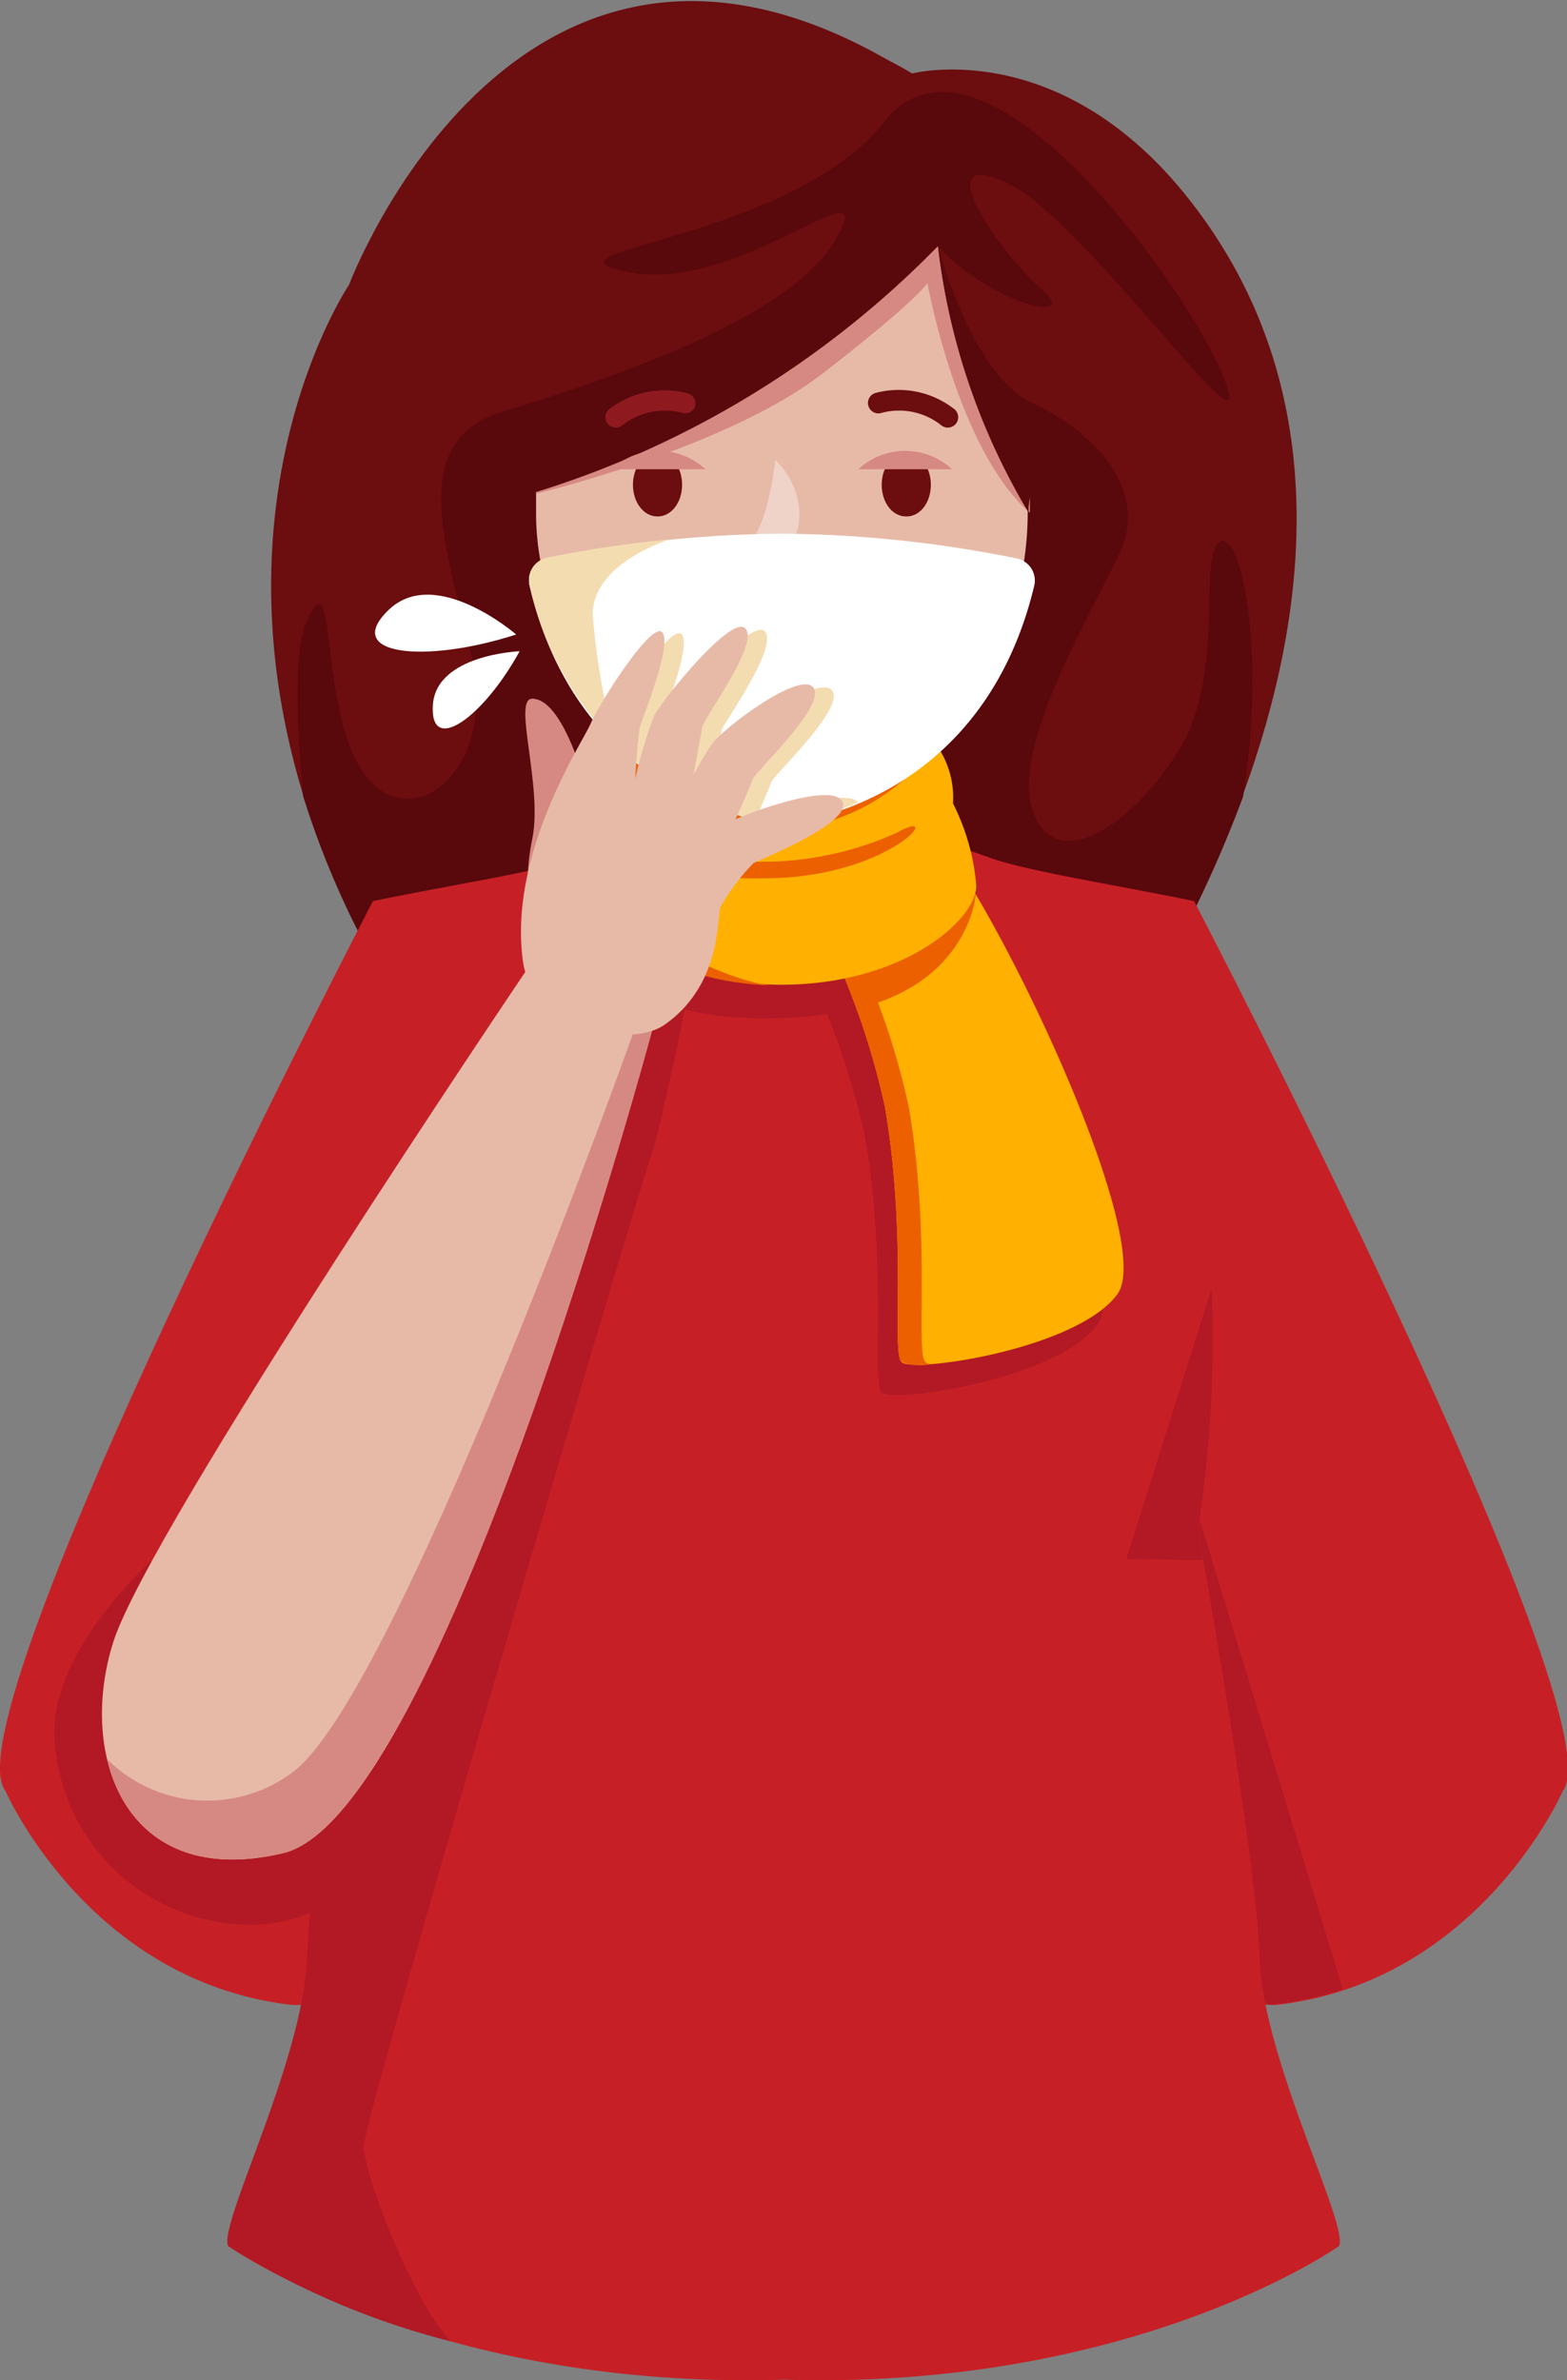 <svg xmlns="http://www.w3.org/2000/svg" viewBox="0 0 63.75 96.78"><rect x="0" y="0" width="63.75" height="96.78" fill="#808080" stroke="none"/><defs><style>.cls-1{fill:#6c0d0f;}.cls-1,.cls-10,.cls-11,.cls-12,.cls-13,.cls-15,.cls-2,.cls-3,.cls-4,.cls-5,.cls-7,.cls-8,.cls-9{fill-rule:evenodd;}.cls-2{fill:#59080c;}.cls-3{fill:#c62026;}.cls-4,.cls-6{fill:#b21924;}.cls-5{fill:#e6b5a3;}.cls-7{fill:#ffb001;}.cls-8{fill:#ec6000;}.cls-17,.cls-9{fill:#e7baa8;}.cls-10,.cls-16{fill:#d68982;}.cls-11{fill:#f0d3c8;}.cls-12{fill:#8e1a20;}.cls-13,.cls-18{fill:#fff;}.cls-14,.cls-15{fill:#f4dcb1;}</style></defs><title>symptom02</title><g id="Layer_2" data-name="Layer 2"><g id="OBJECTS"><path class="cls-1" d="M14.2,11.58S6.56,22.87,15,38.69c4.44,8.3,3.1-3.15,1.39,1.34s11.43,7,11.43,7H39.36l5-3s16-21.2,3.81-36.18C42.91,1.41,37.05,3,37.05,3,21.18-7,14.2,11.58,14.2,11.58Z"/><path class="cls-2" d="M49.57,22.08c-.82.79.31,5.35-1.64,8.47s-5,5-5.91,2.45,2.23-7.77,3.51-10.48-1.12-5-3.58-6.13S38.16,10,38.16,10c2,2.28,5.94,3.28,4.2,1.75S37.71,6,40.88,7.39s10.38,11.81,8.95,8.08S39.91,0,36,4.93,21.19,10.2,25.64,11.07,35.92,6.41,34,9.74s-9.72,5.83-13.55,7-2.41,5.17-1.28,9.89-2.46,7.45-4.35,4.84-1.07-9-2.35-6.19c-.49,1.09-.43,3.95-.14,7.08A35.6,35.6,0,0,0,15,38.69a17.45,17.45,0,0,0,1.24,2,2.26,2.26,0,0,1,.15-.7c1.53-4,2.76,4.68-.15.7a3.06,3.06,0,0,0,1.41,2.45L24.62,43c1.74,0,19.43-.81,19.93-.81a7,7,0,0,0,1.26-.23,51,51,0,0,0,4.76-9.56C51.56,26.16,50.39,21.29,49.57,22.08Z"/><path class="cls-3" d="M15.17,36.64S-2.14,69.82.22,72.82c0,0,3.35,7.69,11.55,8.69S15.17,36.64,15.17,36.64Z"/><path class="cls-4" d="M6.21,63.42s-4,3.52-4,7a8,8,0,0,0,7.09,7.79c4.45.56,8.28-3.3,7.42-8.9S6.21,63.42,6.21,63.42Z"/><path class="cls-5" d="M31.81,19.9h0a4.88,4.88,0,0,1,4.87,4.87V34.1A4.88,4.88,0,0,1,31.81,39h0a4.88,4.88,0,0,1-4.87-4.87V24.77A4.88,4.88,0,0,1,31.81,19.9Z"/><path class="cls-3" d="M48.58,36.64s17.31,33.18,15,36.18c0,0-3.34,7.69-11.55,8.69S48.58,36.64,48.58,36.64Z"/><path class="cls-4" d="M48.81,61.79,47.2,64.47c.15,9.41,1.29,17.47,4.78,17a13.35,13.35,0,0,0,2.65-.59Z"/><path class="cls-3" d="M51.24,79.57c-.13-4.19-2.51-17.39-2.51-17.39,1.35-5.72-.14-25.54-.15-25.54-3.5-.72-6.76-1.21-8.33-1.77s-2.34-.83-2.72-.4a7.42,7.42,0,0,1-5.65,3,7.42,7.42,0,0,1-5.66-3c-.38-.43-1.14-.17-2.71.4s-4.83,1.05-8.34,1.77c0,0-1.5,19.82-.15,25.54,0,0-2.38,13.2-2.51,17.39S8.85,90.51,9.29,91.33c0,0,8.27,5.86,22.59,5.43,14.31.43,22.59-5.43,22.59-5.43C54.91,90.51,51.37,83.76,51.24,79.57Z"/><path class="cls-6" d="M45.82,63.39l3.47-11h0a50,50,0,0,1-.56,9.84s.08.45.21,1.21Z"/><path class="cls-4" d="M30.72,35.7a30.94,30.94,0,0,1,4.47,10.53c.92,5.37.27,9.92.67,10.38s7.16-.51,8.79-2.76S39.4,37.18,36.74,34.52,29.54,33.77,30.72,35.7Z"/><path class="cls-4" d="M14.8,87.26c0-1.13,11.22-39,11.67-40.21s1.76-7.81,1.76-7.81l-7.7,5S16,54.94,15.31,56.27c-.09.17-.37.59-.78,1.19A28.06,28.06,0,0,0,15,62.18s-2.38,13.2-2.51,17.39S8.85,90.51,9.29,91.33a31.36,31.36,0,0,0,9.05,3.87C16.77,93.54,14.8,88.38,14.8,87.26Z"/><path class="cls-4" d="M32.34,41.37C39.7,40.91,39.75,36,39.75,36s-.24-.7-.58-1.55c-.87-.28-1.36-.34-1.64,0a7.42,7.42,0,0,1-5.65,3,7.42,7.42,0,0,1-5.66-3c-.38-.43-1.14-.17-2.71.4a16.3,16.3,0,0,1-1.57.44h0C22.62,38.14,25,41.83,32.34,41.37Z"/><path class="cls-7" d="M31.54,34.47A30.94,30.94,0,0,1,36,45c.92,5.37.27,9.92.67,10.38s7.15-.51,8.79-2.76S40.22,36,37.55,33.29,30.36,32.55,31.54,34.47Z"/><path class="cls-8" d="M37.64,55.38c-.4-.46.25-5-.67-10.38A30.94,30.94,0,0,0,32.5,34.47c-.7-1.14.6-2.28,2.34-2.46-2.17-.22-4.12,1.12-3.3,2.46A30.94,30.94,0,0,1,36,45c.92,5.37.27,9.92.67,10.38a2.21,2.21,0,0,0,1.21.09A.46.46,0,0,1,37.64,55.38Z"/><path class="cls-8" d="M39.7,36.34H35.14l-1.92,1A33.13,33.13,0,0,1,34.9,41l.39-.1C39.48,39.69,39.7,36.35,39.7,36.34Z"/><path class="cls-7" d="M38.77,32.67a3.7,3.7,0,0,0-.85-2.61l-6.11,1.42-6.12-1.42a3.7,3.7,0,0,0-.85,2.61,9.08,9.08,0,0,0-1,3.37c0,1.38,3,4,7.94,4s7.9-2.61,7.94-4A9,9,0,0,0,38.77,32.67Z"/><path class="cls-8" d="M38.08,30.25l-.16-.19-6.11,1.42-6.12-1.42A4,4,0,0,0,25,31.31c1.36,1,4.12,2.69,7,2.42A8.32,8.32,0,0,0,38.08,30.25Z"/><path class="cls-9" d="M31.81,33c-5.47,0-10-6.75-10-12.08V13.84a10.06,10.06,0,0,1,10-10h0a10.06,10.06,0,0,1,10,10v6.93C41.84,26.61,37.86,33,31.81,33Z"/><path class="cls-10" d="M41.84,13.84A9.94,9.94,0,0,0,40,8a8.65,8.65,0,0,0-2,.22c-5.63,1.2-5.42-.24-9.47,2.22s-5.51,3.74-5.7,5-1,4.63-1,4.63,7.71-1.85,11.62-4.87,4.28-3.69,4.28-3.69,1.22,6.79,4.17,9.34v-7Z"/><path class="cls-11" d="M31.54,18.7s-.26,2.86-1.28,3.65,0,1.07,1.28.38S32.87,20,31.54,18.7Z"/><path class="cls-1" d="M44.3,16.75l-.92,2.31s-1.54-.15-1.54,1.75A27.1,27.1,0,0,1,38.16,10,38.91,38.91,0,0,1,21.77,20s-.5-1.65-1.55-1.09c0,0-1.42-8.23.82-11.68S26,.37,30.78.82,44.71,5.46,44.3,16.75Z"/><path class="cls-2" d="M43.38,19.06,44,17.63a10.1,10.1,0,0,0-2-1.24C39.5,15.21,38.16,10,38.16,10a27.1,27.1,0,0,0,3.68,10.83C41.84,18.91,43.38,19.06,43.38,19.06Z"/><path class="cls-2" d="M38.16,10c2,2.28,5.94,3.28,4.2,1.75S37.71,6,40.88,7.39a6.91,6.91,0,0,1,1.64,1.14,14.33,14.33,0,0,0-4.24-4.78A2.83,2.83,0,0,0,36,4.93c-3.89,4.91-14.83,5.27-10.38,6.14S35.92,6.41,34,9.74s-9.72,5.83-13.55,7a5.15,5.15,0,0,0-.52.2c.12,1.2.26,2,.26,2,1.05-.56,1.55,1.09,1.55,1.09A38.91,38.91,0,0,0,38.16,10Z"/><path class="cls-12" d="M24.78,16.64a.42.42,0,0,0,.54.65,2.78,2.78,0,0,1,2.44-.5.42.42,0,0,0,.52-.28A.43.43,0,0,0,28,16,3.69,3.69,0,0,0,24.78,16.64Z"/><path class="cls-8" d="M25,36.64a4.12,4.12,0,0,1,.43-2s.94,1.17,5.92,1.07,7.19-3,5.11-1.84A13.33,13.33,0,0,1,28,34.7a7,7,0,0,1-3.14-2,9.08,9.08,0,0,0-1,3.37c0,1.34,2.84,3.81,7.47,4C29.18,39.81,25.11,37.51,25,36.64Z"/><path class="cls-13" d="M31.81,21.7a49.7,49.7,0,0,0-9.52,1,.92.92,0,0,0-.75,1.1c2,8.53,9.17,9.59,10.16,9.69h.22c1-.1,8.12-1.16,10.16-9.69a.92.92,0,0,0-.75-1.1A49.7,49.7,0,0,0,31.81,21.7Z"/><path class="cls-14" d="M31.37,31.82c.11-.32,3-3,2.49-3.73s-3.6,1.59-4.07,2.23A13.1,13.1,0,0,0,29,31.63c.13-.72.32-1.74.36-1.95s2.32-3.37,1.76-4-3.46,3.05-3.74,3.57a16.64,16.64,0,0,0-.7,2.35,12.26,12.26,0,0,0,4.07,1.74C31,32.68,31.32,32,31.37,31.82Z"/><path class="cls-14" d="M30.91,33.33a6.12,6.12,0,0,0,.79.13h.22a11.2,11.2,0,0,0,3-.84C34.45,32.09,32,32.88,30.91,33.33Z"/><path class="cls-14" d="M26.65,31.53c0-.49.11-1.63.17-1.9s1.34-3.37.91-3.84-2.58,2.92-2.9,3.69a2.35,2.35,0,0,1-.18.35A11.37,11.37,0,0,0,26.65,31.53Z"/><path class="cls-15" d="M27.19,21.94a47.32,47.32,0,0,0-4.9.73.92.92,0,0,0-.75,1.1A13,13,0,0,0,25,30.18a30.55,30.55,0,0,1-.89-5.2C24.13,22.91,27.11,22,27.19,21.94Z"/><path class="cls-1" d="M27.75,19.71c0,.71-.43,1.29-1,1.29s-1-.58-1-1.29.43-1.28,1-1.28S27.75,19,27.75,19.71Z"/><path class="cls-10" d="M24.88,19.08H28.7A2.81,2.81,0,0,0,24.88,19.08Z"/><path class="cls-1" d="M38.83,16.64a.42.42,0,1,1-.54.65,2.76,2.76,0,0,0-2.43-.5.42.42,0,1,1-.25-.81A3.67,3.67,0,0,1,38.83,16.64Z"/><path class="cls-1" d="M35.87,19.71c0,.71.42,1.29,1,1.29s1-.58,1-1.29-.43-1.28-1-1.28S35.87,19,35.87,19.71Z"/><path class="cls-10" d="M38.73,19.08H34.92A2.8,2.8,0,0,1,38.73,19.08Z"/><path class="cls-16" d="M24.11,33s-1-4.59-2.46-4.59c-.81,0,.45,3.6,0,5.72-.39,1.85-.19,4.16.85,4.29S24.11,33,24.11,33Z"/><path class="cls-9" d="M21.37,39.52S6.07,62.16,4.61,66.76s.46,10.12,6.91,8.59,15-33.42,15-33.42Z"/><path class="cls-10" d="M26.46,41.93a2.22,2.22,0,0,0,.58-.27,4.73,4.73,0,0,0,1.22-1.23c-1.24,1.56-4,.88-4,.88l1.48.75S16,69.39,11.78,72.15a5.78,5.78,0,0,1-7.42-.62c.66,2.8,2.94,4.82,7.16,3.82,6.44-1.53,15-33.42,15-33.42Z"/><path class="cls-17" d="M21.28,39.12c.37,2.58,4.27,3.59,5.76,2.54,2.35-1.65,2.11-4.35,2.28-4.8a8.54,8.54,0,0,1,1.33-1.76c.15-.11,4-1.61,3.63-2.49s-4.21.56-4.62.84a25,25,0,0,0-1.84,1.89l1.69-1.1s1-2.21,1.1-2.53,3-3,2.49-3.74S29.49,29.56,29,30.21s-1.48,2.59-1.48,2.59l.56-.55s.43-2.34.49-2.69,2.32-3.37,1.76-4-3.46,3-3.73,3.56a19.2,19.2,0,0,0-.76,2.55s.11-1.78.2-2.12,1.33-3.37.9-3.84-2.58,2.92-2.9,3.69S20.65,34.71,21.28,39.12Z"/><path class="cls-18" d="M21.14,26.48s-3.4.13-3.53,2.19S19.66,29.18,21.14,26.48Z"/><path class="cls-18" d="M21,25.8s-3.28-2.84-5.19-1S17.27,27,21,25.8Z"/></g></g></svg>